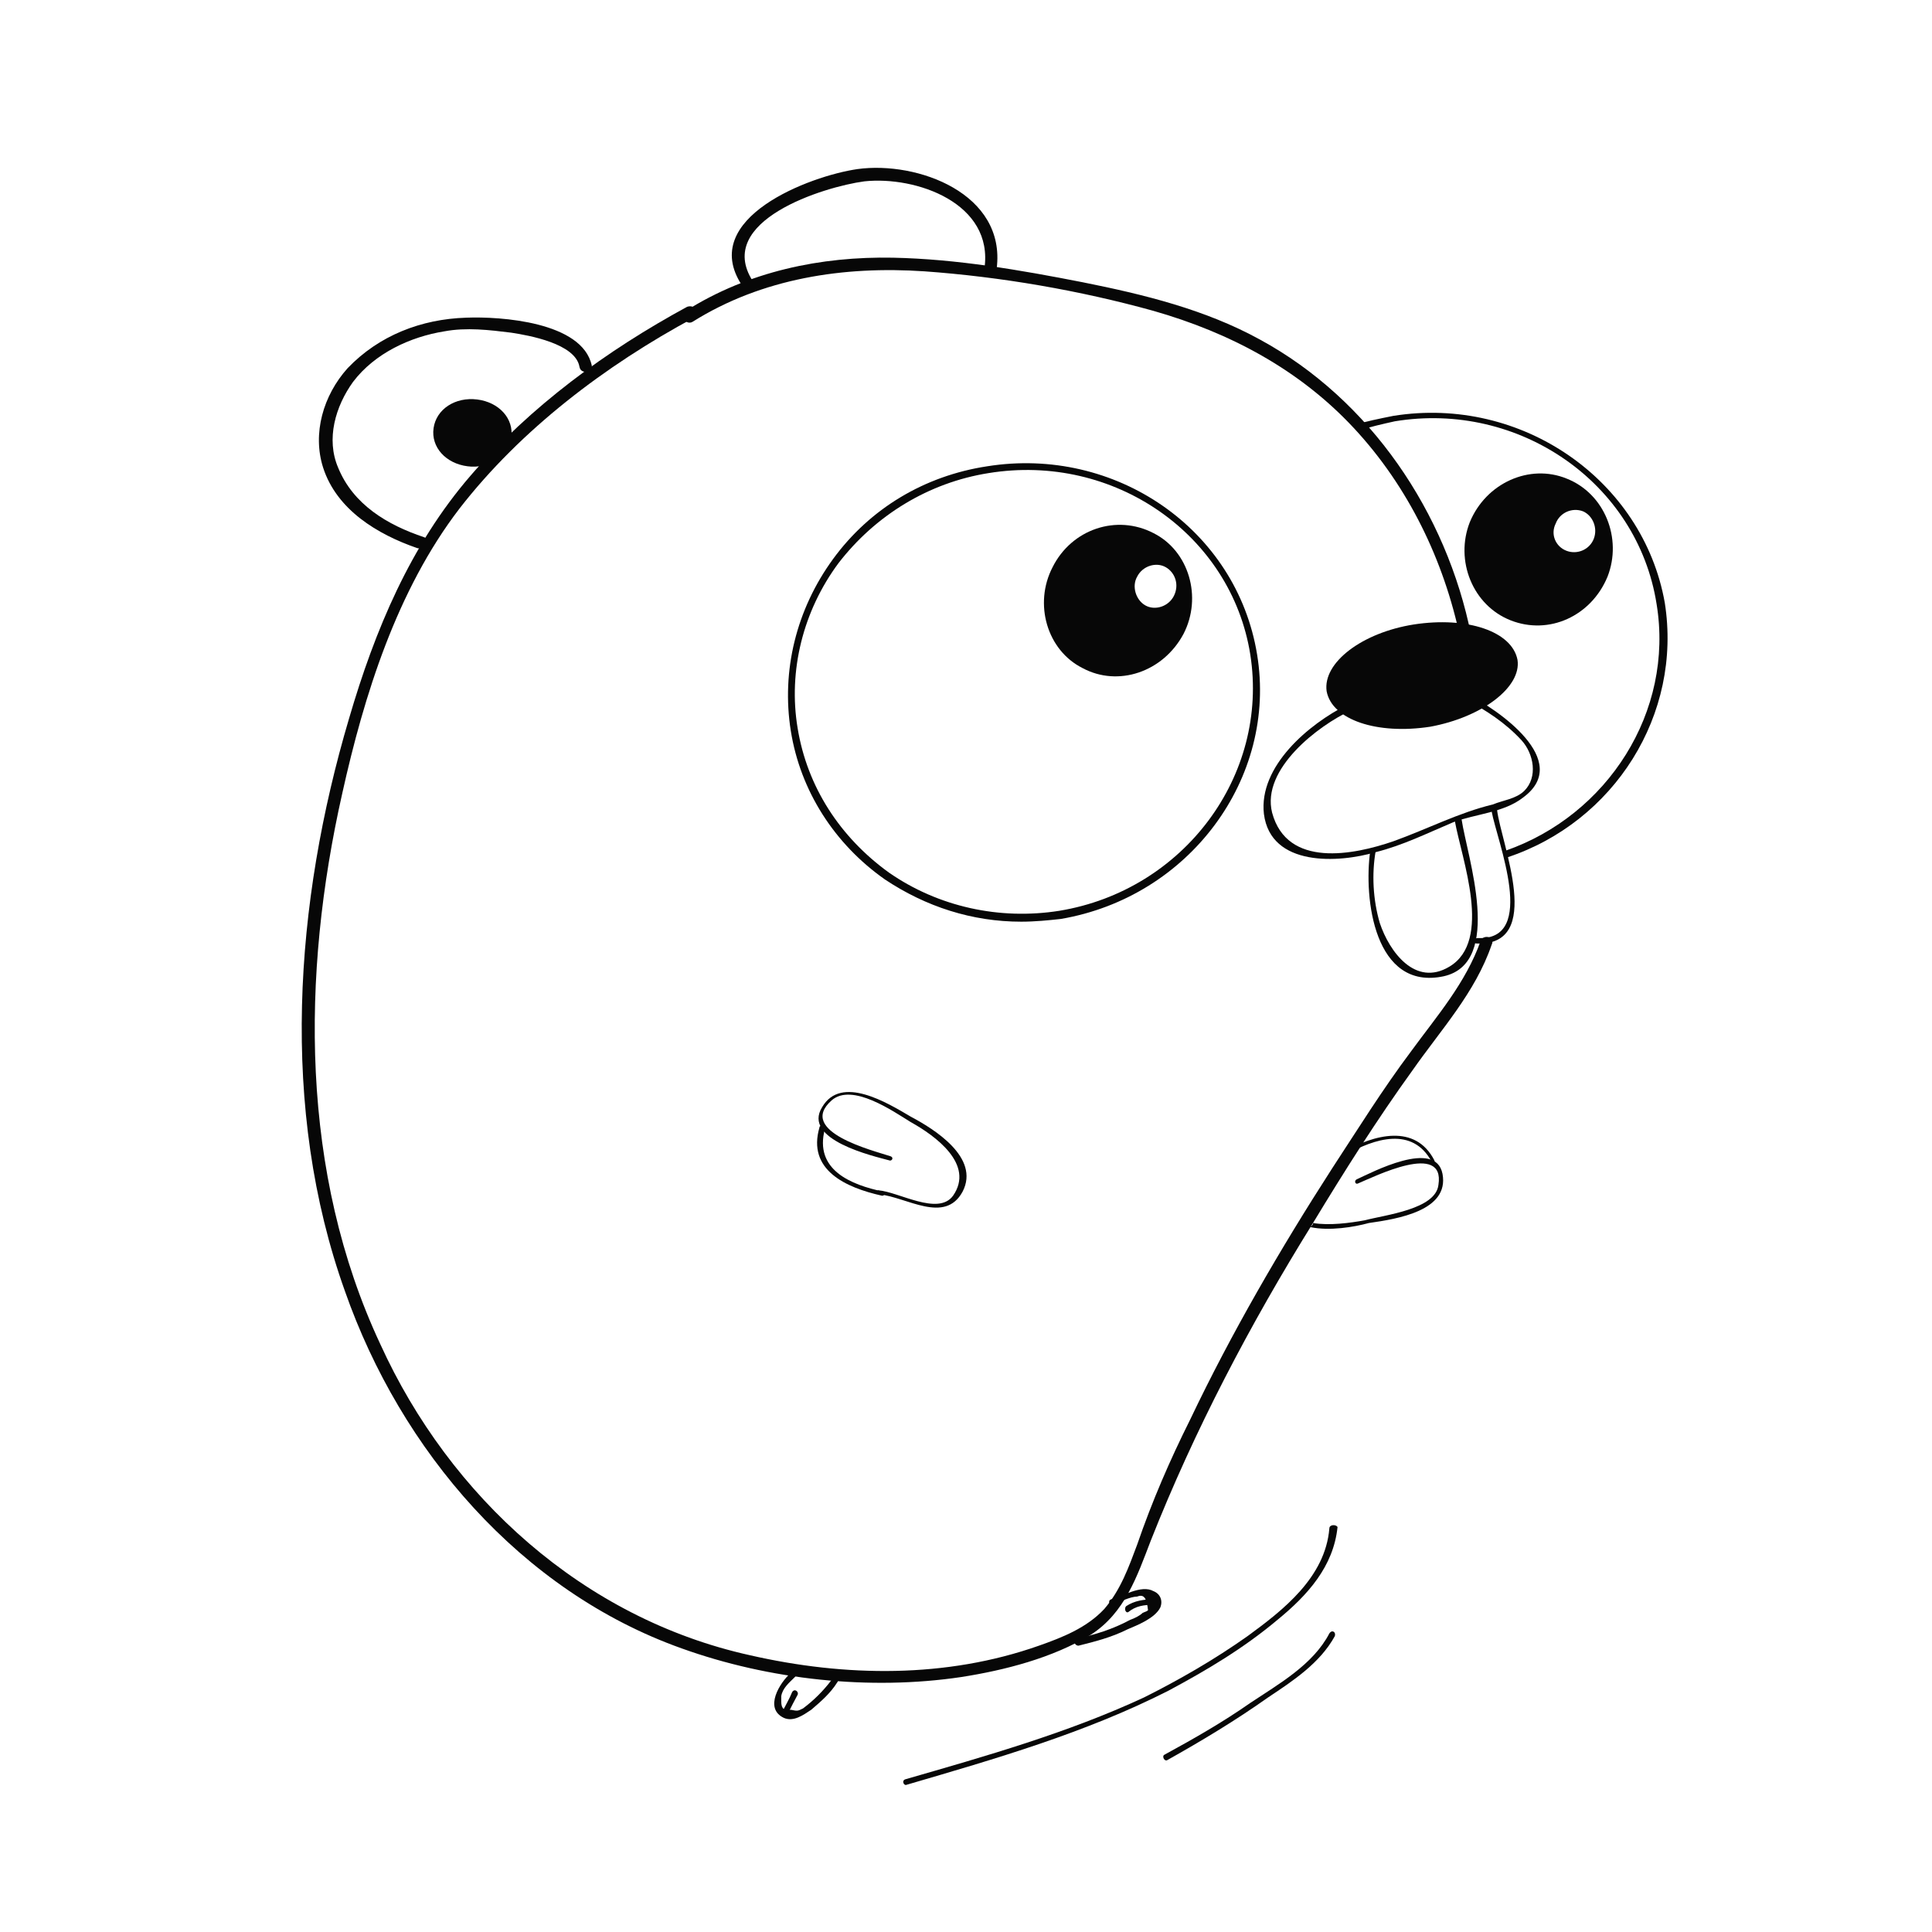 <?xml version="1.0" encoding="utf-8"?>
<!-- Generator: Adobe Illustrator 24.0.1, SVG Export Plug-In . SVG Version: 6.00 Build 0)  -->
<svg version="1.1" id="Layer_1" xmlns="http://www.w3.org/2000/svg" xmlns:xlink="http://www.w3.org/1999/xlink" x="0px" y="0px"
	 viewBox="0 0 141.7 141.7" style="enable-background:new 0 0 141.7 141.7;" xml:space="preserve">
<style type="text/css">
	.st0{fill:#070707;}
</style>
<g id="Layer_1_1_">
</g>
<g id="Layer_1_2_">
</g>
<g id="Layer_1_3_">
</g>
<g id="Layer_1_4_">
</g>
<g id="Layer_1_5_">
</g>
<g id="Layer_3">
</g>
<g id="Layer_3_1_">
</g>
<g id="Layer_1_6_">
</g>
<g id="Layer_1_7_">
</g>
<g id="Layer_1_8_">
</g>
<g id="Layer_1_9_">
</g>
<g id="Layer_1_10_">
</g>
<g id="Layer_1_11_">
</g>
<g id="Layer_1_12_">
</g>
<g id="Layer_1_13_">
</g>
<g id="Layer_1_14_">
</g>
<g id="Layer_1_15_">
</g>
<g id="Layer_1_16_">
</g>
<g id="Layer_1_17_">
</g>
<g id="Layer_1_18_">
</g>
<g id="Layer_1_19_">
</g>
<g id="Layer_1_20_">
</g>
<g>
	<g>
		<g>
			<path class="st0" d="M64.5,87.6c2,0.2,4.8,2.2,6.1-0.2c1.3-2.5-2.1-4.6-3.8-5.5c-1.7-1-5.1-3.1-6.5-0.7c-1.5,2.4,3.8,3.6,4.9,3.9
				c0.2,0.1,0.4-0.2,0.1-0.3c-1.2-0.4-6.9-1.8-4.3-4.1c1.5-1.3,4.5,0.8,5.8,1.6c1.8,1,4.7,3.1,3.1,5.4c-1.1,1.5-4-0.3-5.5-0.4
				C64.3,87.3,64.3,87.6,64.5,87.6L64.5,87.6z"/>
		</g>
	</g>
	<g>
		<g>
			<path class="st0" d="M60.1,82.7c-0.9,3.1,1.9,4.4,4.6,5c0.2,0,0.3-0.3,0.1-0.3c-2.4-0.5-5.1-1.6-4.3-4.6
				C60.5,82.5,60.1,82.5,60.1,82.7L60.1,82.7z"/>
		</g>
	</g>
	<g>
		<g>
			<path class="st0" d="M31.1,39.4c-2.7-0.9-5.2-2.4-6.3-5.1c-0.9-2.1-0.2-4.5,1.1-6.3c1.6-2.1,4.2-3.3,6.7-3.7
				c1.6-0.3,3.3-0.1,4.9,0.1c1.3,0.2,4.7,0.8,5,2.5c0.1,0.6,1,0.4,0.9-0.1c-0.7-3.2-6.7-3.6-9.2-3.5c-3.3,0.1-6.4,1.3-8.7,3.7
				c-1.8,2-2.6,4.8-1.8,7.3c1,3.1,4,4.9,6.9,5.9C31.4,40.4,31.7,39.6,31.1,39.4L31.1,39.4z"/>
		</g>
	</g>
	<g>
		<path class="st0" d="M37.5,32.1c0.2-1.4-0.9-2.6-2.5-2.8c-1.6-0.2-3,0.7-3.2,2.1c-0.2,1.4,0.9,2.6,2.5,2.8
			C35.8,34.4,37.3,33.5,37.5,32.1z"/>
	</g>
	<g>
		<path class="st0" d="M74.9,67.6c-3.6,0-7-1.1-10-3.1c-3.7-2.6-6.2-6.5-6.9-10.9c-0.7-4.4,0.4-8.9,3.1-12.6
			c2.7-3.7,6.7-6.1,11.3-6.8c9.4-1.5,18.3,4.6,19.8,13.8c1.5,9.1-5,17.8-14.4,19.4C76.9,67.5,75.9,67.6,74.9,67.6z M72.5,34.7
			c-4.4,0.7-8.3,3.1-11,6.6c-2.6,3.5-3.7,7.9-3,12.1c0.7,4.3,3.1,8,6.7,10.6c3.6,2.5,8.1,3.5,12.5,2.8c9.1-1.5,15.4-9.9,14-18.8
			C90.3,39.2,81.7,33.2,72.5,34.7L72.5,34.7z"/>
	</g>
	<g>
		<path class="st0" d="M77.2,41.6c-1.4,2.7-0.4,6.1,2.2,7.4c2.6,1.4,5.9,0.3,7.4-2.5c1.4-2.7,0.4-6.1-2.2-7.4
			C81.9,37.7,78.6,38.8,77.2,41.6z M86.1,43.7c-0.4,0.8-1.4,1.1-2.1,0.7c-0.7-0.4-1-1.4-0.6-2.1c0.4-0.8,1.4-1.1,2.1-0.7
			C86.2,42,86.5,42.9,86.1,43.7z"/>
	</g>
	<g>
		<g>
			<path class="st0" d="M98.5,52.3c0.2,0,0.4-0.1,0.5-0.2c-0.1-0.1-0.1-0.3-0.2-0.4c-2.8,1.4-6.5,4.5-6.1,8c0.5,3.9,5.5,3.6,8.2,2.8
				c2-0.5,3.8-1.4,5.7-2.2c1.6-0.6,3.7-0.7,5.1-1.8c3.7-2.7-1.9-6.5-4.1-7.6c-0.2-0.1-0.4,0.3-0.1,0.4c1.5,0.8,2.9,1.7,4.1,3
				c0.9,1,1.2,2.7,0.2,3.7c-0.6,0.6-1.6,0.7-2.3,1c-2.5,0.6-4.8,1.8-7.3,2.7c-2.9,1-7.8,2-8.9-2.1c-0.8-3.2,3.4-6.4,5.8-7.5
				c0.2-0.1,0.1-0.5-0.2-0.4c-0.2,0-0.4,0.1-0.5,0.2C98,51.9,98.2,52.3,98.5,52.3L98.5,52.3z"/>
		</g>
	</g>
	<g>
		<path class="st0" d="M111.3,48.4c-0.4-2.1-3.7-3.2-7.6-2.6c-3.8,0.6-6.7,2.8-6.4,4.9c0.4,2.1,3.7,3.2,7.6,2.6
			C108.7,52.6,111.6,50.4,111.3,48.4z"/>
	</g>
	<g>
		<g>
			<path class="st0" d="M106.7,60.2c0.5,2.8,2.8,8.8-0.4,10.7c-2.5,1.5-4.4-1.1-5.1-3.2c-0.5-1.7-0.6-3.6-0.3-5.3
				c0-0.3-0.4-0.3-0.4,0c-0.5,3.5,0.3,10.3,5.4,9.2c4.4-1,1.7-8.8,1.3-11.5C107.1,59.9,106.7,59.9,106.7,60.2L106.7,60.2z"/>
		</g>
	</g>
	<g>
		<g>
			<path class="st0" d="M108.3,69.2c5,0.2,1.8-7.3,1.5-9.8c0-0.3-0.5-0.2-0.4,0.1c0.4,2.2,3.4,9.5-1,9.3
				C108,68.8,108,69.2,108.3,69.2L108.3,69.2z"/>
		</g>
	</g>
	<g>
		<path class="st0" d="M107.8,38.3c-1.1,2.8,0.2,6.1,3,7.2c2.8,1.1,5.9-0.3,7.1-3.2c1.1-2.8-0.2-6.1-3-7.2
			C112.2,34,109,35.4,107.8,38.3z M116.9,39.5c-0.3,0.8-1.2,1.2-2,0.9c-0.8-0.3-1.2-1.2-0.8-2c0.3-0.8,1.2-1.2,2-0.9
			C116.8,37.8,117.2,38.7,116.9,39.5z"/>
	</g>
	<g>
		<g>
			<g>
				<path class="st0" d="M107.9,46.6c-1.8-9-7.4-17.3-15.5-21.7c-4-2.2-8.5-3.3-13-4.2c-4.6-0.9-9.2-1.7-13.9-1.8
					c-5.3-0.1-10.6,1-15.2,3.9c-0.5,0.3,0,1.1,0.5,0.8c5.1-3.2,11.1-4.1,17-3.7c5.6,0.4,11.4,1.4,16.8,2.9
					c5.6,1.6,10.7,4.3,14.7,8.6s6.6,9.7,7.8,15.4C107.1,47.4,108,47.1,107.9,46.6L107.9,46.6z"/>
			</g>
		</g>
	</g>
	<g>
		<g>
			<g>
				<path class="st0" d="M108.6,69c-1.1,3.1-3.2,5.5-5.1,8.1c-2.1,2.8-3.9,5.7-5.8,8.6c-3.8,5.9-7.4,12.1-10.4,18.4
					c-1.5,3-2.8,6-3.9,9.2c-0.6,1.6-1.2,3.3-2.4,4.7c-1.3,1.4-3.1,2.1-4.8,2.7c-6.8,2.4-14.2,2.3-21.2,0.7
					c-12.2-2.7-22-11.6-27.1-22.8C22,86,22.1,71.5,25.1,58.2c1.6-7.2,4-14.9,8.6-20.9c4.5-5.8,10.7-10.5,17.2-14
					c0.5-0.3,0.1-1-0.5-0.8c-5.9,3.2-11.5,7.3-15.9,12.4c-4.4,5.1-7,11.3-8.9,17.8c-4,13.5-5.1,28.6-0.3,42
					c4.1,11.7,12.9,22,24.7,26.2c6.4,2.3,13.8,3.1,20.5,2.1c3.2-0.5,6.7-1.4,9.5-3.1c2.5-1.6,3.4-4.3,4.4-6.9
					c3.2-8.1,7.3-15.9,11.9-23.3c2.3-3.8,4.7-7.6,7.3-11.2c2.1-3,4.6-5.7,5.8-9.2C109.7,68.7,108.8,68.5,108.6,69L108.6,69z"/>
			</g>
		</g>
	</g>
	<g>
		<g>
			<path class="st0" d="M102.2,30.5c-1,0.2-2,0.4-3,0.7c0.1,0.1,0.3,0.2,0.4,0.4c0.9-0.3,1.8-0.5,2.7-0.7
				c9.1-1.5,17.8,4.5,19.2,13.4c1.3,7.9-3.6,15.5-11.1,18.1l0.1,0.5c7.9-2.6,12.9-10.5,11.6-18.7C120.5,35.2,111.6,29,102.2,30.5z"
				/>
		</g>
	</g>
	<g>
		<g>
			<path class="st0" d="M105.8,86.1c-0.5-2.6-5.2-0.1-6.3,0.4c-0.2,0.1-0.1,0.4,0.1,0.3c1.2-0.5,6.4-3.1,5.9,0.1
				c-0.2,1.8-3.9,2.2-5.4,2.6c-1.1,0.2-2.6,0.4-3.8,0.2c0,0.1,0,0.1-0.1,0.2c0,0-0.1,0.1-0.1,0.1c1.4,0.3,3.2,0,4.3-0.3
				C102.5,89.4,106.3,88.8,105.8,86.1z"/>
		</g>
	</g>
	<g>
		<g>
			<path class="st0" d="M105.2,85.1c-1.4-2.7-4.4-1.9-6.7-0.6l0,0c0,0.1,0,0.1,0,0.2c0,0,0.1,0.1,0.2,0c2.1-1.2,4.9-2.1,6.3,0.5
				C105,85.4,105.3,85.3,105.2,85.1z"/>
		</g>
	</g>
	<g>
		<g>
			<g>
				<path class="st0" d="M55.2,20.6c-2.8-4.4,5.2-6.9,8.2-7.3c3.8-0.4,9.5,1.6,8.8,6.4c-0.1,0.6,0.8,0.6,0.9,0
					c0.7-5.5-5.8-7.9-10.2-7.3c-3.5,0.5-11.7,3.6-8.5,8.5C54.7,21.5,55.5,21.1,55.2,20.6L55.2,20.6z"/>
			</g>
		</g>
	</g>
	<g>
		<g>
			<g>
				<path class="st0" d="M58,122.7c-0.8,0.7-2,2.6-0.5,3.3c0.7,0.3,1.4-0.2,2-0.6c0.7-0.6,1.4-1.2,1.9-2c0.2-0.2-0.2-0.5-0.4-0.2
					c-0.6,0.8-1.3,1.5-2.1,2.1c-0.4,0.2-0.4,0.2-0.9,0.1c-0.5,0.1-0.7-0.1-0.7-0.6c0-0.1,0-0.2,0-0.4c0.1-0.6,0.6-1,1-1.4
					C58.5,122.8,58.2,122.5,58,122.7L58,122.7z"/>
			</g>
		</g>
	</g>
	<g>
		<g>
			<g>
				<path class="st0" d="M79.1,120.7c1.2-0.3,2.4-0.6,3.6-1.2c0.7-0.3,2-0.8,2.4-1.6c0.2-0.5,0-1-0.5-1.2c-0.9-0.5-2.3,0.4-3.1,0.6
					c-0.3,0.1-0.1,0.5,0.1,0.4c0.5-0.2,1.3-0.6,1.8-0.6c0.5-0.2,0.7,0.1,0.8,1c-0.1,0.1-0.2,0.1-0.4,0.2c-0.2,0.2-0.6,0.4-0.9,0.5
					c-1.3,0.7-2.6,1.1-4,1.4C78.7,120.3,78.8,120.7,79.1,120.7L79.1,120.7z"/>
			</g>
		</g>
	</g>
	<g>
		<g>
			<g>
				<path class="st0" d="M97.5,112.1c-0.3,3.6-3.4,6-6,7.9c-2.4,1.7-5,3.2-7.6,4.5c-5.6,2.6-11.6,4.3-17.5,6
					c-0.3,0.1-0.1,0.5,0.1,0.4c6.5-1.9,13.1-3.8,19.2-6.9c2.8-1.5,5.5-3.1,8-5.2c2.2-1.8,4.1-3.9,4.4-6.8
					C98,111.8,97.5,111.8,97.5,112.1L97.5,112.1z"/>
			</g>
		</g>
	</g>
	<g>
		<g>
			<g>
				<path class="st0" d="M97.5,119.8c-1.2,2.3-3.7,3.7-5.8,5.1c-2,1.4-4.1,2.6-6.3,3.8c-0.2,0.1,0,0.5,0.2,0.4
					c2.5-1.4,5-2.9,7.4-4.6c1.8-1.2,3.8-2.5,4.9-4.5C98,119.7,97.7,119.5,97.5,119.8L97.5,119.8z"/>
			</g>
		</g>
	</g>
	<g>
		<g>
			<g>
				<path class="st0" d="M57.8,125.7c0.2-0.5,0.5-1,0.7-1.4c0.1-0.2-0.2-0.5-0.4-0.2c-0.2,0.5-0.5,1-0.7,1.4
					C57.3,125.7,57.7,126,57.8,125.7L57.8,125.7z"/>
			</g>
		</g>
	</g>
	<g>
		<g>
			<g>
				<path class="st0" d="M82.8,118.2c0.5-0.4,1.1-0.5,1.8-0.5c0.3,0,0.3-0.4,0-0.4c-0.7,0-1.4,0.1-2,0.5
					C82.4,118,82.6,118.4,82.8,118.2L82.8,118.2z"/>
			</g>
		</g>
	</g>
</g>
</svg>
